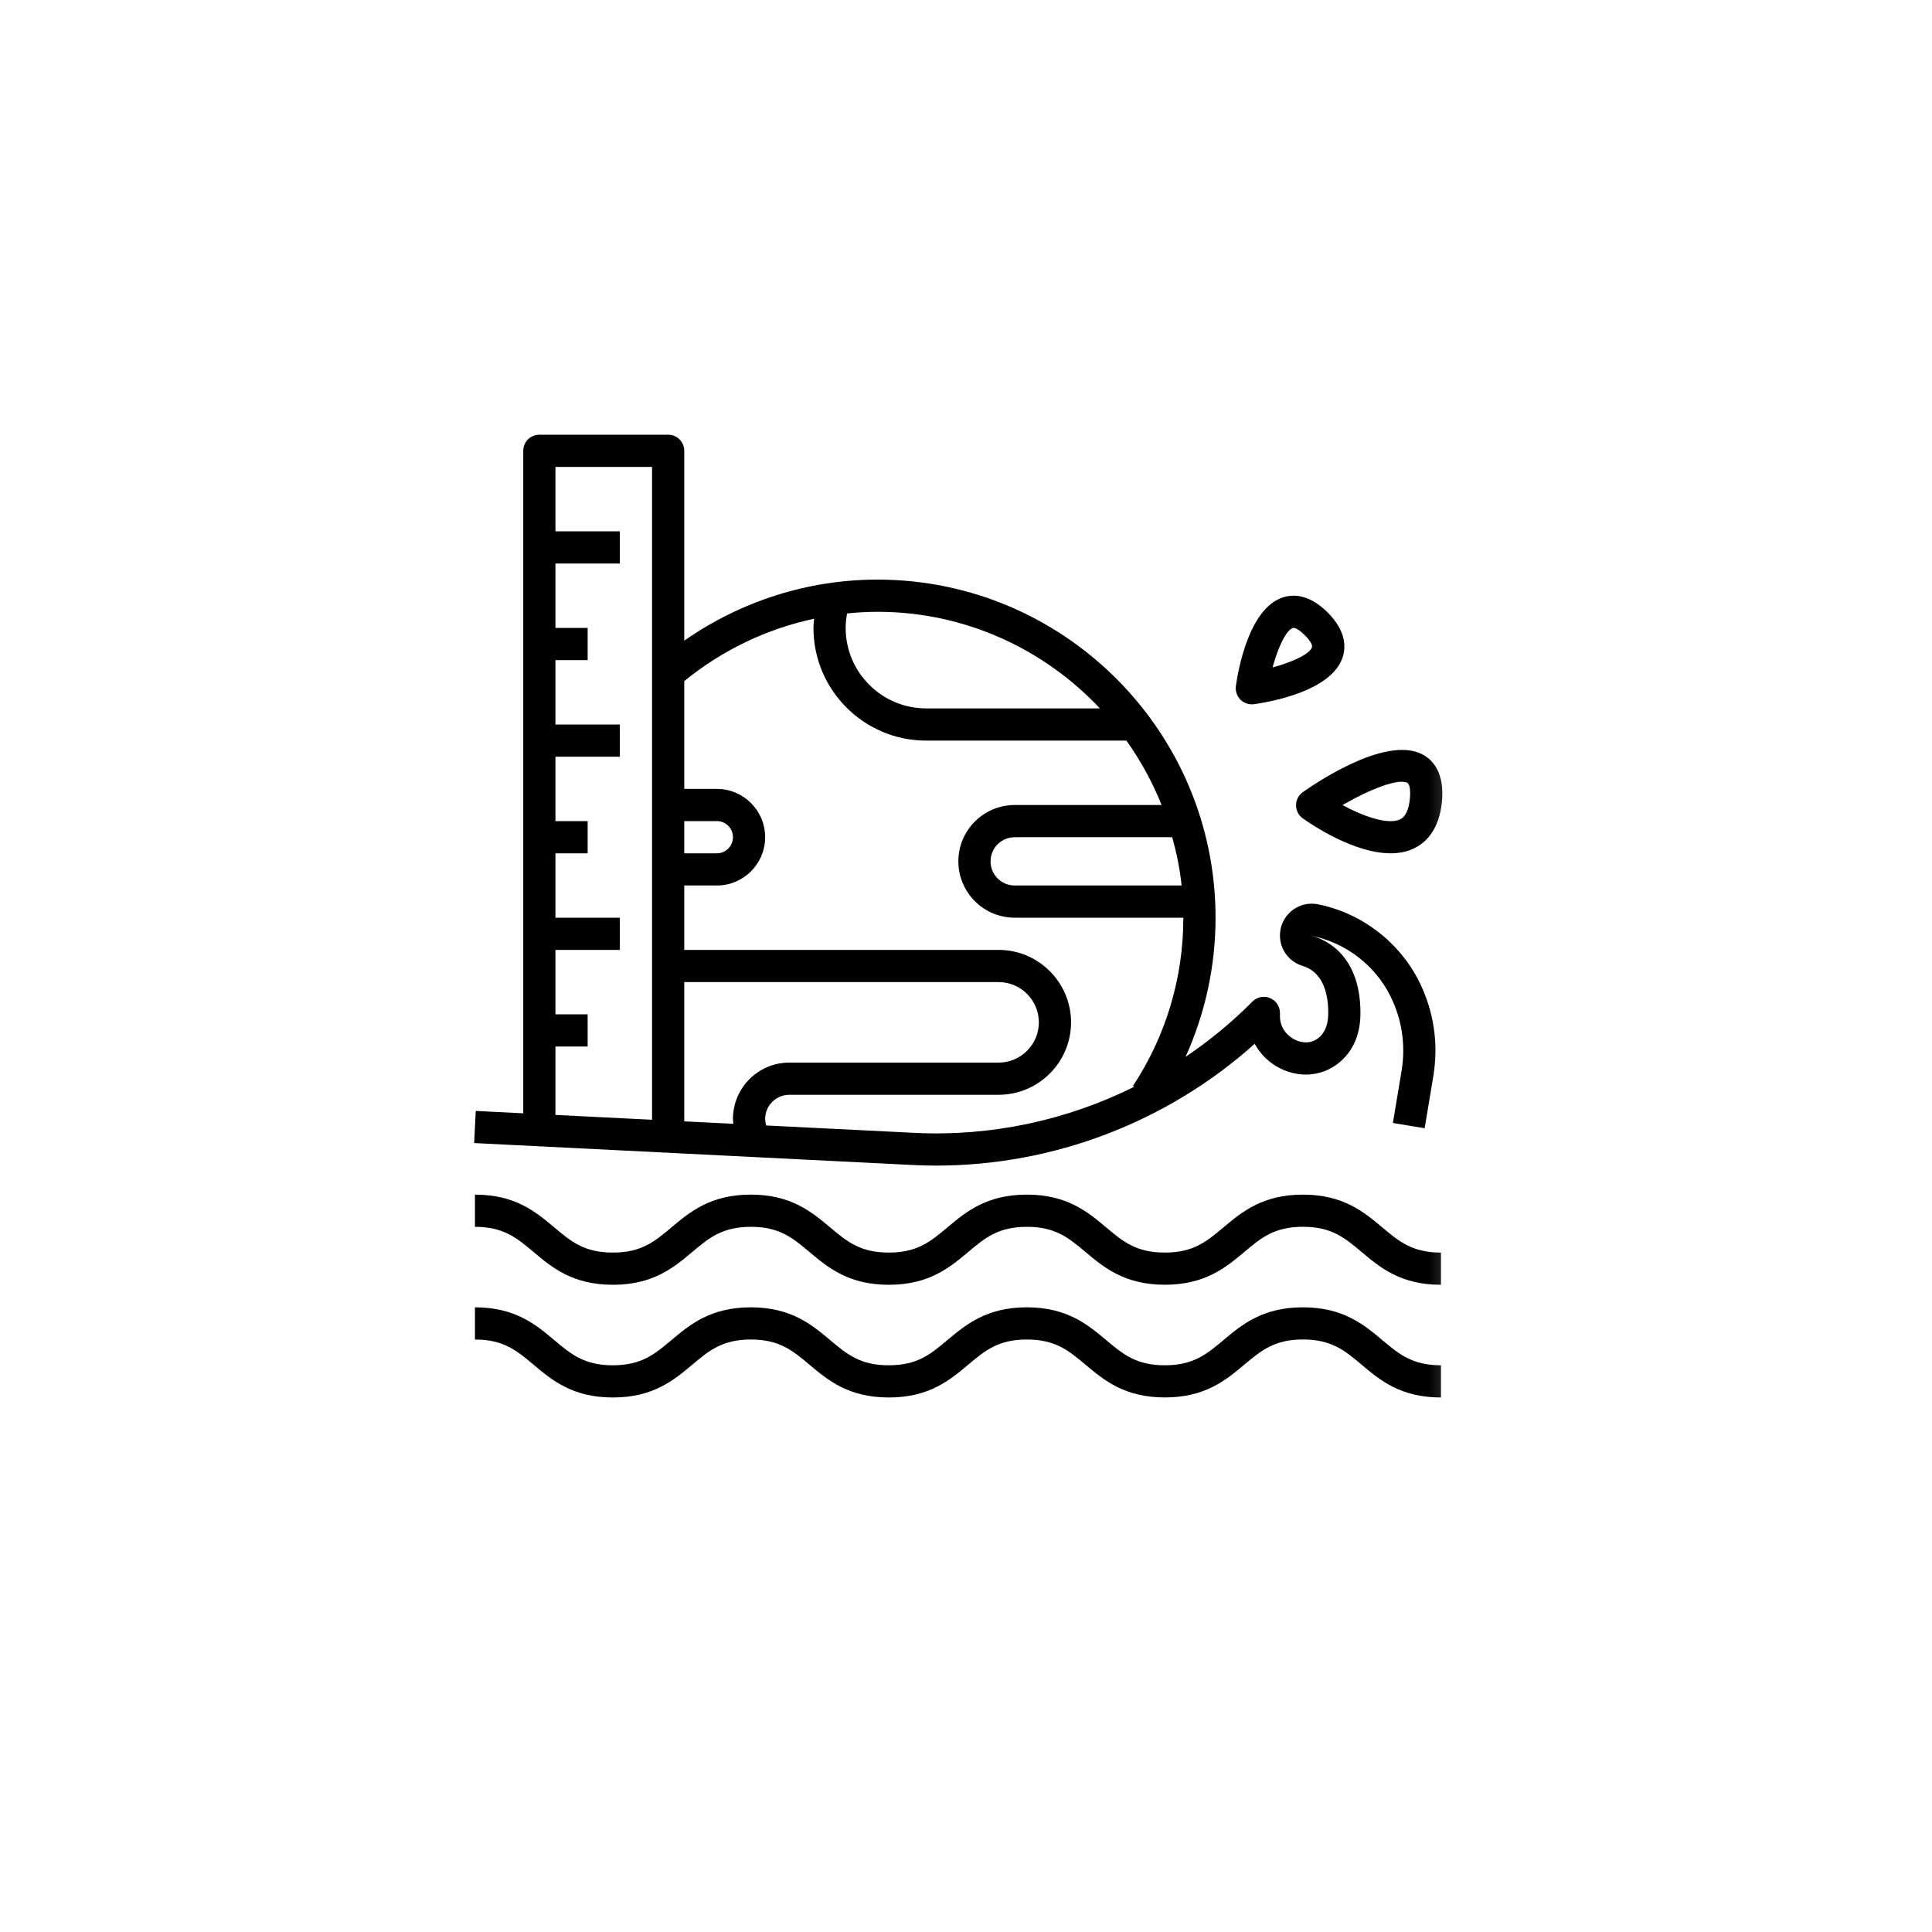 <svg width="48" height="48" viewBox="0 0 48 48" fill="none" xmlns="http://www.w3.org/2000/svg">
<mask id="mask0_57_978" style="mask-type:luminance" maskUnits="userSpaceOnUse" x="11" y="10" width="26" height="32">
<path d="M36.6 10H11V42H36.6V10Z" fill="white"/>
</mask>
<g mask="url(#mask0_57_978)">
<path d="M23.26 28.959C26.178 28.959 29.002 27.878 31.173 25.933C31.329 26.222 31.584 26.456 31.905 26.589C32.424 26.803 32.984 26.696 33.37 26.311C33.656 26.026 33.8 25.64 33.8 25.166C33.8 23.75 32.958 23.342 32.588 23.251C33.429 23.419 34.159 23.977 34.542 24.743C34.831 25.322 34.928 25.966 34.822 26.604L34.606 27.9L35.395 28.031L35.611 26.735C35.745 25.929 35.623 25.116 35.257 24.385C34.765 23.4 33.825 22.683 32.745 22.467C32.513 22.42 32.273 22.48 32.09 22.63C31.905 22.781 31.8 23.004 31.8 23.241C31.8 23.591 32.026 23.895 32.363 23.997C32.78 24.124 33 24.528 33 25.166C33 25.424 32.936 25.614 32.805 25.745C32.581 25.969 32.314 25.892 32.212 25.85C32.022 25.771 31.8 25.567 31.8 25.251V25.166C31.8 25.004 31.702 24.857 31.552 24.796C31.402 24.734 31.23 24.769 31.116 24.884C30.605 25.4 30.047 25.857 29.454 26.258C29.943 25.178 30.2 24.004 30.2 22.8C30.2 18.168 26.432 14.4 21.8 14.4C20.08 14.4 18.404 14.936 17 15.917V11.2C17 10.979 16.821 10.8 16.6 10.8H13.4C13.179 10.8 13 10.979 13 11.2V27.66L11.82 27.6L11.78 28.399L22.671 28.944C22.868 28.954 23.064 28.959 23.26 28.959ZM29.357 22H25.21C24.879 22 24.61 21.731 24.61 21.4C24.61 21.069 24.879 20.8 25.21 20.8H29.124C29.231 21.19 29.314 21.588 29.357 22ZM27.327 17.6H23.01C21.907 17.6 21.01 16.703 21.01 15.6C21.01 15.479 21.024 15.359 21.046 15.241C21.296 15.216 21.547 15.2 21.8 15.2C23.978 15.2 25.94 16.126 27.327 17.6ZM20.227 15.372C20.221 15.448 20.21 15.524 20.21 15.6C20.21 17.144 21.466 18.4 23.01 18.4H27.985C28.337 18.894 28.631 19.429 28.859 20H25.21C24.438 20 23.81 20.628 23.81 21.4C23.81 22.172 24.438 22.8 25.21 22.8H29.4C29.4 24.294 28.967 25.739 28.148 26.98L28.18 27.001C26.502 27.835 24.621 28.241 22.71 28.145L19.036 27.962C19.022 27.909 19.01 27.856 19.01 27.8C19.01 27.469 19.279 27.2 19.61 27.2H24.81C25.802 27.2 26.61 26.392 26.61 25.4C26.61 24.408 25.802 23.6 24.81 23.6H17V22H17.81C18.472 22 19.01 21.462 19.01 20.8C19.01 20.138 18.472 19.6 17.81 19.6H17V16.922C17.944 16.151 19.051 15.623 20.227 15.372ZM17 20.4H17.81C18.031 20.4 18.21 20.58 18.21 20.8C18.21 21.02 18.031 21.2 17.81 21.2H17V20.4ZM17 24.4H24.81C25.362 24.4 25.81 24.849 25.81 25.4C25.81 25.951 25.362 26.4 24.81 26.4H19.61C18.838 26.4 18.21 27.028 18.21 27.8C18.21 27.841 18.216 27.88 18.22 27.92L17 27.86V24.4ZM13.8 26H14.6V25.2H13.8V23.6H15.4V22.8H13.8V21.2H14.6V20.4H13.8V18.8H15.4V18H13.8V16.4H14.6V15.6H13.8V14H15.4V13.2H13.8V11.6H16.2V27.82L13.8 27.7V26Z" fill="black"/>
<path d="M35.374 18.762C34.517 18.262 32.858 19.337 32.37 19.679C32.264 19.754 32.2 19.875 32.2 20.006C32.2 20.136 32.262 20.258 32.369 20.333C32.604 20.5 33.645 21.2 34.549 21.2C34.746 21.2 34.937 21.167 35.111 21.087C35.397 20.956 35.753 20.648 35.824 19.92C35.892 19.221 35.617 18.904 35.374 18.762ZM35.028 19.842C34.986 20.264 34.83 20.335 34.779 20.359C34.476 20.497 33.874 20.282 33.353 20.002C34.033 19.608 34.753 19.326 34.97 19.453C35.015 19.48 35.05 19.61 35.028 19.842Z" fill="black"/>
<path d="M31.867 14.844C31.041 15.12 30.769 16.596 30.705 17.042C30.688 17.167 30.73 17.293 30.818 17.382C30.894 17.458 30.996 17.499 31.101 17.499C31.12 17.499 31.139 17.498 31.158 17.495C31.604 17.432 33.081 17.16 33.356 16.334C33.441 16.078 33.446 15.678 32.984 15.216C32.522 14.754 32.121 14.76 31.867 14.844ZM32.138 15.6C32.19 15.6 32.291 15.654 32.418 15.782C32.562 15.926 32.612 16.035 32.597 16.08C32.539 16.253 32.105 16.45 31.617 16.583C31.749 16.095 31.946 15.661 32.12 15.603C32.125 15.602 32.131 15.6 32.138 15.6Z" fill="black"/>
<path d="M32.37 29.68C31.366 29.68 30.852 30.113 30.397 30.494C29.98 30.844 29.651 31.12 28.939 31.12C28.228 31.12 27.898 30.844 27.482 30.494C27.028 30.113 26.513 29.68 25.511 29.68C24.508 29.68 23.993 30.113 23.538 30.494C23.122 30.844 22.793 31.12 22.081 31.12C21.37 31.12 21.041 30.844 20.624 30.494C20.17 30.113 19.656 29.68 18.653 29.68C17.65 29.68 17.136 30.113 16.682 30.494C16.266 30.844 15.937 31.12 15.226 31.12C14.515 31.12 14.186 30.844 13.77 30.494C13.317 30.113 12.803 29.68 11.8 29.68V30.48C12.511 30.48 12.84 30.756 13.256 31.106C13.71 31.488 14.225 31.92 15.227 31.92C16.23 31.92 16.744 31.487 17.198 31.106C17.615 30.756 17.943 30.48 18.654 30.48C19.366 30.48 19.695 30.756 20.111 31.106C20.566 31.488 21.08 31.92 22.083 31.92C23.086 31.92 23.6 31.487 24.054 31.106C24.471 30.756 24.8 30.48 25.512 30.48C26.223 30.48 26.552 30.756 26.969 31.106C27.423 31.487 27.938 31.919 28.94 31.919C29.944 31.919 30.458 31.487 30.913 31.106C31.33 30.756 31.659 30.479 32.371 30.479C33.084 30.479 33.413 30.756 33.83 31.106C34.282 31.488 34.797 31.92 35.8 31.92V31.12C35.088 31.12 34.758 30.844 34.342 30.494C33.888 30.113 33.373 29.68 32.37 29.68Z" fill="black"/>
<path d="M32.37 32.48C31.366 32.48 30.852 32.913 30.397 33.294C29.98 33.644 29.651 33.92 28.939 33.92C28.228 33.92 27.898 33.644 27.482 33.294C27.028 32.913 26.513 32.48 25.511 32.48C24.508 32.48 23.993 32.913 23.538 33.294C23.122 33.644 22.793 33.92 22.081 33.92C21.37 33.92 21.041 33.644 20.624 33.294C20.17 32.913 19.656 32.48 18.653 32.48C17.65 32.48 17.136 32.913 16.682 33.294C16.266 33.644 15.937 33.92 15.226 33.92C14.515 33.92 14.186 33.644 13.77 33.294C13.317 32.913 12.803 32.48 11.8 32.48V33.28C12.511 33.28 12.84 33.556 13.256 33.906C13.71 34.288 14.225 34.72 15.227 34.72C16.23 34.72 16.744 34.287 17.198 33.906C17.615 33.556 17.943 33.28 18.654 33.28C19.366 33.28 19.695 33.556 20.111 33.906C20.566 34.288 21.08 34.72 22.083 34.72C23.086 34.72 23.6 34.287 24.054 33.906C24.471 33.556 24.8 33.28 25.512 33.28C26.223 33.28 26.552 33.556 26.969 33.906C27.423 34.287 27.938 34.719 28.94 34.719C29.944 34.719 30.458 34.287 30.913 33.906C31.33 33.556 31.659 33.279 32.371 33.279C33.084 33.279 33.413 33.556 33.83 33.906C34.282 34.288 34.797 34.72 35.8 34.72V33.92C35.088 33.92 34.758 33.644 34.342 33.294C33.888 32.913 33.373 32.48 32.37 32.48Z" fill="black"/>
</g>
</svg>
